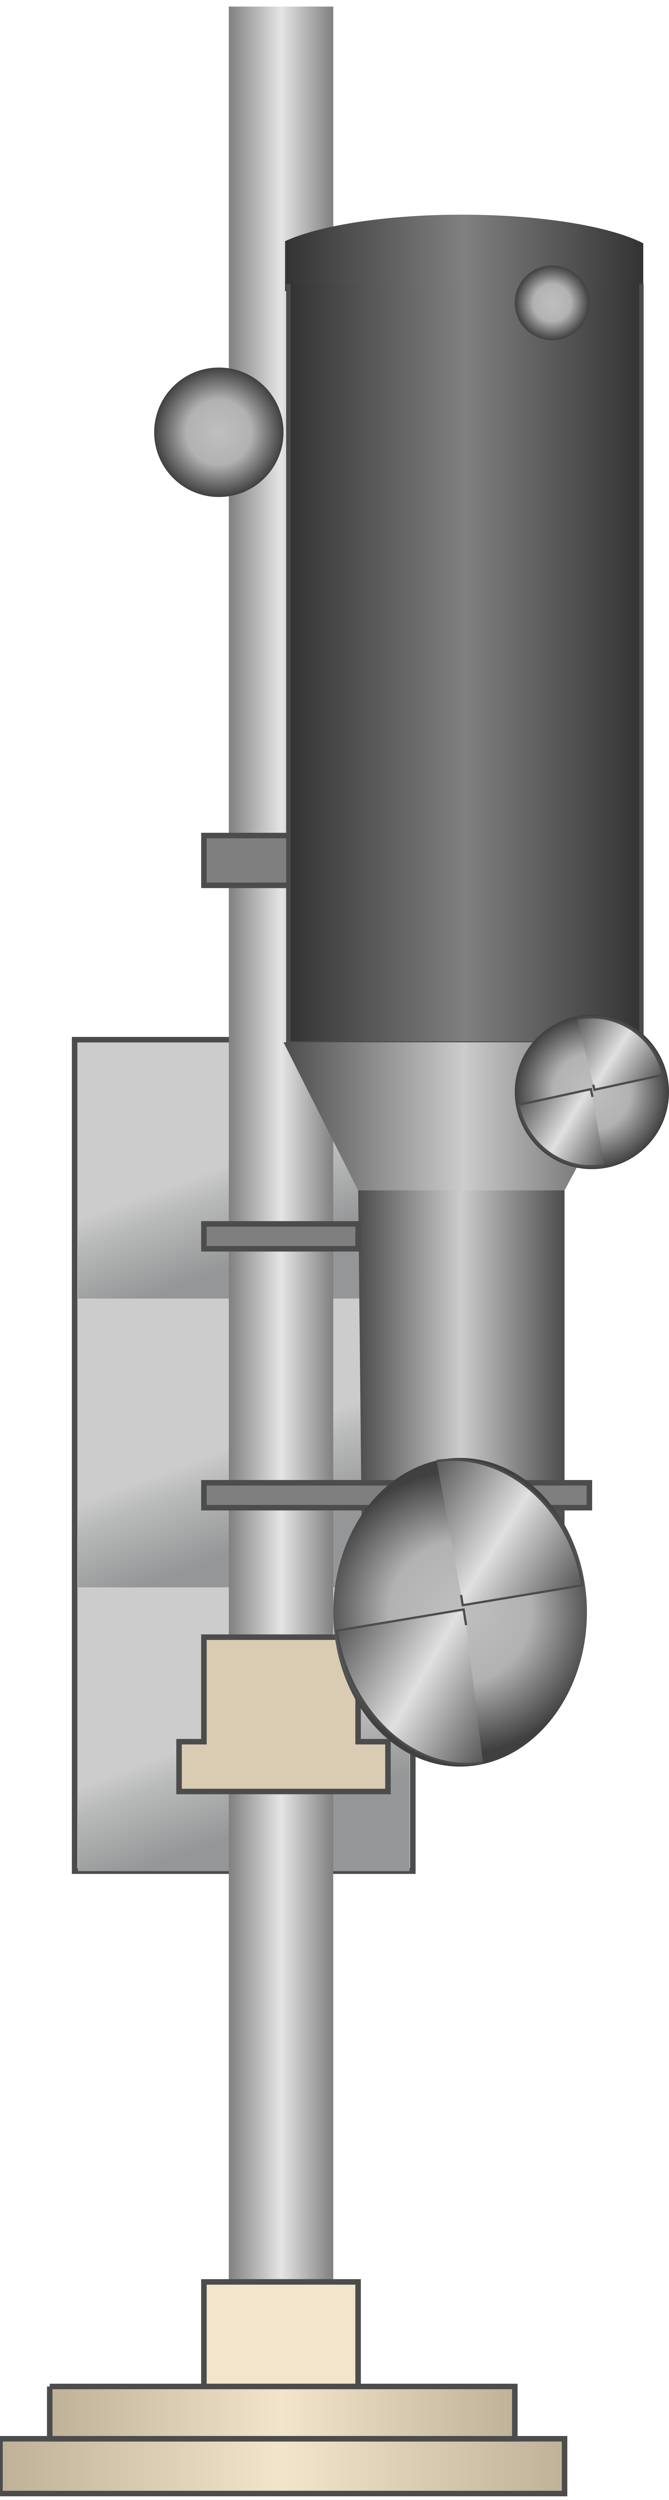 <svg version="1.1" xmlns="http://www.w3.org/2000/svg" xmlns:xlink="http://www.w3.org/1999/xlink" width="30px" height="112px" viewBox="0 0 30.291 112.5" enable-background="new 0 0 30.291 112.5" xml:space="preserve">
<g id="Group_Hopper">
	<path fill="#CCCCCC" stroke="#4C4C4C" stroke-width="0.25" d="M3.378,46.735h15.314v37.61H3.378V46.735z" />
	<linearGradient id="SVGID_1_" gradientUnits="userSpaceOnUse" x1="13.396" y1="86.216" x2="10.409" y2="78.011">
		<stop offset="0" style="stop-color:#959697" />
		<stop offset="0.48" style="stop-color:#959697" />
		<stop offset="0.86" style="stop-color:#B9BABA" />
		<stop offset="1" style="stop-color:#CCCCCC" />
	</linearGradient>
	<path fill="url(#SVGID_1_)" d="M3.53,80.516l15.01-5.404v9.233H3.53V80.516z" />
	<linearGradient id="SVGID_2_" gradientUnits="userSpaceOnUse" x1="13.396" y1="73.38" x2="10.41" y2="65.175">
		<stop offset="0" style="stop-color:#959697" />
		<stop offset="0.48" style="stop-color:#959697" />
		<stop offset="0.86" style="stop-color:#B9BABA" />
		<stop offset="1" style="stop-color:#CCCCCC" />
	</linearGradient>
	<path fill="url(#SVGID_2_)" d="M3.53,67.68l15.01-5.405v9.233H3.53V67.68z" />
	<linearGradient id="SVGID_3_" gradientUnits="userSpaceOnUse" x1="13.36" y1="60.33" x2="10.446" y2="52.324">
		<stop offset="0" style="stop-color:#959697" />
		<stop offset="0.48" style="stop-color:#959697" />
		<stop offset="0.86" style="stop-color:#B9BABA" />
		<stop offset="1" style="stop-color:#CCCCCC" />
	</linearGradient>
	<path fill="url(#SVGID_3_)" d="M3.53,54.842l15.01-5.405v9.008H3.53V54.842z" />
</g>
<g id="Group_Tube1">
	<linearGradient id="SVGID_4_" gradientUnits="userSpaceOnUse" x1="10.359" y1="51.464" x2="15.089" y2="51.464">
		<stop offset="0" style="stop-color:#808080" />
		<stop offset="0.5" style="stop-color:#E5E5E5" />
		<stop offset="1" style="stop-color:#808080" />
	</linearGradient>
	<path fill="url(#SVGID_4_)" d="M15.089,0.004v102.919h-4.729V0.004H15.089z" />
	<path fill="#7F7F7F" stroke="#4C4C4C" stroke-width="0.25" d="M9.233,37.501h6.981v2.252H9.233V37.501z" />
</g>
<g id="Group_Tube">
	
		<linearGradient id="SVGID_5_" gradientUnits="userSpaceOnUse" x1="-243.566" y1="65.056" x2="-243.566" y2="81.273" gradientTransform="matrix(0 -1 1 0 -52.147 -231.826)">
		<stop offset="0" style="stop-color:#333333" />
		<stop offset="0.5" style="stop-color:#808080" />
		<stop offset="1" style="stop-color:#333333" />
	</linearGradient>
	<path fill="url(#SVGID_5_)" d="M20.917,9.417c3.601,0,6.714,0.528,8.209,1.295c0,0.685,0,1.369,0,2.054   c-1.495,0.771-4.608,1.296-8.209,1.296c-3.446,0-6.45-0.482-8.008-1.198c0-0.717,0-1.533,0-2.248   C14.467,9.902,17.47,9.417,20.917,9.417z" />
	
		<linearGradient id="SVGID_6_" gradientUnits="userSpaceOnUse" x1="-261.554" y1="65.203" x2="-261.554" y2="81.189" gradientTransform="matrix(0 -1 1 0 -52.147 -231.826)">
		<stop offset="0" style="stop-color:#333333" />
		<stop offset="0.5" style="stop-color:#808080" />
		<stop offset="1" style="stop-color:#333333" />
	</linearGradient>
	<polyline fill="url(#SVGID_6_)" stroke="#4C4C4C" stroke-width="0.199" points="13.055,12.546 13.055,46.908 29.042,46.908    29.042,12.546  " />
	<linearGradient id="SVGID_7_" gradientUnits="userSpaceOnUse" x1="16.215" y1="64.051" x2="25.561" y2="64.051">
		<stop offset="0" style="stop-color:#4C4C4C" />
		<stop offset="0.5" style="stop-color:#CCCCCC" />
		<stop offset="1" style="stop-color:#4C4C4C" />
	</linearGradient>
	<path fill="url(#SVGID_7_)" d="M25.561,53.216v21.669H16.44l-0.226-21.669" />
	<linearGradient id="SVGID_8_" gradientUnits="userSpaceOnUse" x1="12.837" y1="50.202" x2="29.165" y2="50.202">
		<stop offset="0" style="stop-color:#4C4C4C" />
		<stop offset="0.5" style="stop-color:#CCCCCC" />
		<stop offset="1" style="stop-color:#4C4C4C" />
	</linearGradient>
	<polyline fill="url(#SVGID_8_)" points="12.837,46.853 16.215,53.551 25.561,53.551 29.165,46.853  " />
</g>
<g id="Group_Strip">
	<path fill="#7F7F7F" stroke="#4C4C4C" stroke-width="0.25" d="M9.233,66.778h17.454v1.126H9.233V66.778z" />
	<path fill="#7F7F7F" stroke="#4C4C4C" stroke-width="0.25" d="M9.233,55.068h6.981v1.126H9.233V55.068z" />
</g>
<g id="Group_Leveller">
	<path fill="#D9CCB3" stroke="#4C4C4C" stroke-width="0.25" d="M9.233,73.76h6.981v4.729h1.352v2.252H8.107v-2.252h1.126V73.76z" />
</g>
<g id="Group_Tuner">
	<radialGradient id="SVGID_9_" cx="26.8" cy="49.1" r="3.491" gradientUnits="userSpaceOnUse">
		<stop offset="0" style="stop-color:#BFBFBF" />
		<stop offset="0.5" style="stop-color:#B2B2B2" />
		<stop offset="1" style="stop-color:#404040" />
	</radialGradient>
	<circle fill="url(#SVGID_9_)" cx="26.8" cy="49.1" r="3.491" />
	<radialGradient id="SVGID_10_" cx="20.832" cy="72.634" r="6.392" gradientUnits="userSpaceOnUse">
		<stop offset="0" style="stop-color:#BFBFBF" />
		<stop offset="0.5" style="stop-color:#B2B2B2" />
		<stop offset="1" style="stop-color:#404040" />
	</radialGradient>
	<ellipse fill="url(#SVGID_10_)" cx="20.832" cy="72.634" rx="5.743" ry="6.981" />
	
		<linearGradient id="SVGID_11_" gradientUnits="userSpaceOnUse" x1="2.646" y1="51.926" x2="5.947" y2="48.625" gradientTransform="matrix(-0.957 0.208 0.223 1.027 18.69 -2.135)">
		<stop offset="0.01" style="stop-color:#595959" />
		<stop offset="0.5" style="stop-color:#E0E0E0" />
		<stop offset="1" style="stop-color:#595959" />
	</linearGradient>
	<path fill="url(#SVGID_11_)" stroke="#4C4C4C" stroke-width="0.1" d="M27.361,52.39c-1.744,0.379-3.488-0.833-3.896-2.704   l3.287-0.714c0.028,0.138,0.035,0.165,0.075,0.348" />
	
		<linearGradient id="SVGID_12_" gradientUnits="userSpaceOnUse" x1="0.229" y1="49.488" x2="3.505" y2="46.212" gradientTransform="matrix(-0.977 0.212 0.212 0.977 19.389 0.456)">
		<stop offset="0.01" style="stop-color:#595959" />
		<stop offset="0.5" style="stop-color:#E0E0E0" />
		<stop offset="1" style="stop-color:#595959" />
	</linearGradient>
	<path fill="url(#SVGID_12_)" stroke="#4C4C4C" stroke-width="0.1" d="M26.135,45.792c1.765-0.355,3.493,0.771,3.877,2.537   l-3.099,0.672c-0.013-0.061-0.023-0.11-0.05-0.229" />
	
		<linearGradient id="SVGID_13_" gradientUnits="userSpaceOnUse" x1="13.234" y1="74.936" x2="19.098" y2="69.073" gradientTransform="matrix(-0.949 0.155 0.189 1.159 21.004 -10.696)">
		<stop offset="0.01" style="stop-color:#595959" />
		<stop offset="0.5" style="stop-color:#E0E0E0" />
		<stop offset="1" style="stop-color:#595959" />
	</linearGradient>
	<path fill="url(#SVGID_13_)" stroke="#4C4C4C" stroke-width="0.1" d="M21.868,79.432c-3.051,0.507-6.015-2.166-6.626-5.965   l5.75-0.959c0.041,0.281,0.053,0.337,0.112,0.707" />
	
		<linearGradient id="SVGID_14_" gradientUnits="userSpaceOnUse" x1="8.967" y1="71.431" x2="14.785" y2="65.612" gradientTransform="matrix(-0.969 0.158 0.18 1.102 21.612 -7.763)">
		<stop offset="0.01" style="stop-color:#595959" />
		<stop offset="0.5" style="stop-color:#E0E0E0" />
		<stop offset="1" style="stop-color:#595959" />
	</linearGradient>
	<path fill="url(#SVGID_14_)" stroke="#4C4C4C" stroke-width="0.1" d="M19.769,65.79c3.083-0.458,6.026,2.043,6.6,5.625   l-5.418,0.901c-0.018-0.122-0.035-0.227-0.073-0.464" />
</g>
<g id="Group_Base_Support">
	<path fill="#F2E5CC" stroke="#4C4C4C" stroke-width="0.25" d="M9.233,102.924h6.981v4.73H9.233V102.924z" />
	<linearGradient id="SVGID_15_" gradientUnits="userSpaceOnUse" x1="-2.441406e-004" y1="111.258" x2="25.561" y2="111.258">
		<stop offset="0.01" style="stop-color:#BFB299" />
		<stop offset="0.5" style="stop-color:#F2E5CC" />
		<stop offset="1" style="stop-color:#BFB299" />
	</linearGradient>
	<path fill="url(#SVGID_15_)" stroke="#4C4C4C" stroke-width="0.25" d="M0,110.019h25.562v2.478H0V110.019z" />
	<linearGradient id="SVGID_16_" gradientUnits="userSpaceOnUse" x1="2.252" y1="108.836" x2="23.309" y2="108.836">
		<stop offset="0.01" style="stop-color:#BFB299" />
		<stop offset="0.5" style="stop-color:#F2E5CC" />
		<stop offset="1" style="stop-color:#BFB299" />
	</linearGradient>
	<path fill="url(#SVGID_16_)" stroke="#4C4C4C" stroke-width="0.25" d="M2.252,107.654h21.058v2.364H2.252V107.654" />
</g>
<g id="Group_Cap">
	<radialGradient id="SVGID_17_" cx="9.909" cy="19.26" r="2.928" gradientUnits="userSpaceOnUse">
		<stop offset="0" style="stop-color:#BFBFBF" />
		<stop offset="0.5" style="stop-color:#B2B2B2" />
		<stop offset="1" style="stop-color:#404040" />
	</radialGradient>
	<circle fill="url(#SVGID_17_)" cx="9.909" cy="19.26" r="2.928" />
	<radialGradient id="SVGID_18_" cx="24.999" cy="13.404" r="1.689" gradientUnits="userSpaceOnUse">
		<stop offset="0" style="stop-color:#BFBFBF" />
		<stop offset="0.5" style="stop-color:#B2B2B2" />
		<stop offset="1" style="stop-color:#404040" />
	</radialGradient>
	<circle fill="url(#SVGID_18_)" cx="24.998" cy="13.404" r="1.689" />
</g>
</svg>